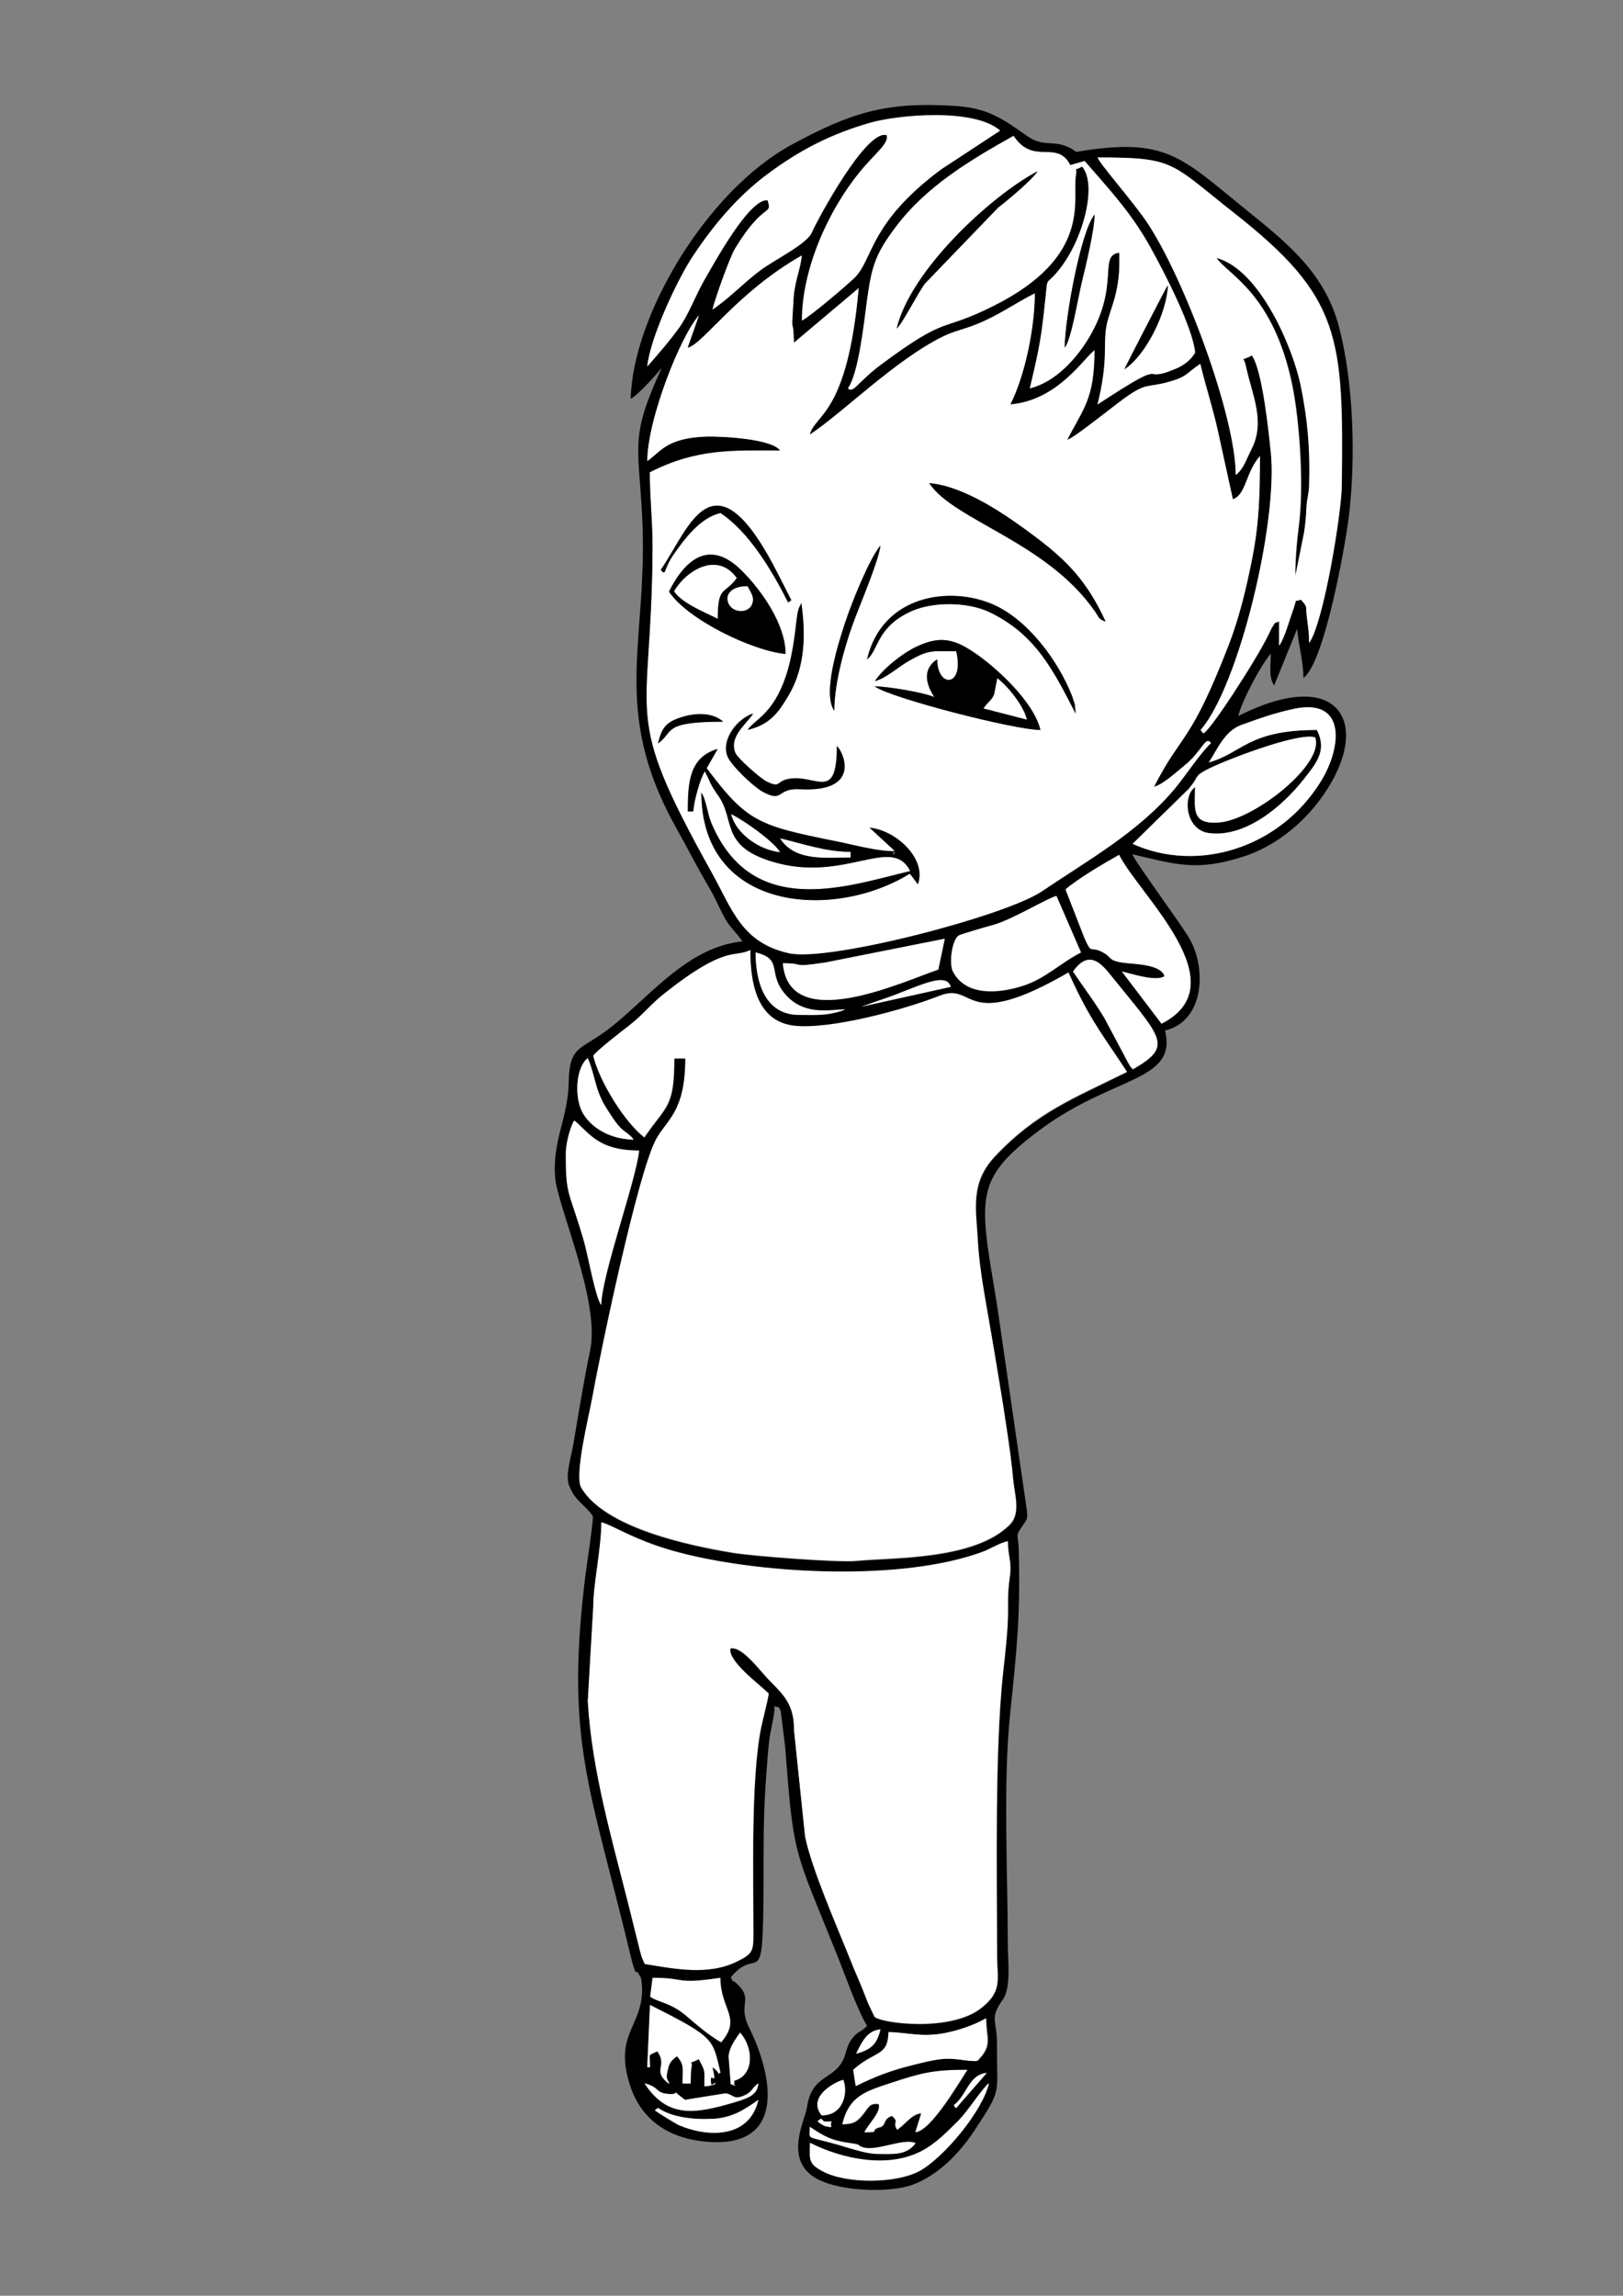 <?xml version="1.0" encoding="UTF-8"?>
<!DOCTYPE svg PUBLIC "-//W3C//DTD SVG 1.1//EN" "http://www.w3.org/Graphics/SVG/1.1/DTD/svg11.dtd">
<!-- Creator: CorelDRAW X6 -->
<svg xmlns="http://www.w3.org/2000/svg" xml:space="preserve" width="8.268in" height="11.693in" version="1.1" style="shape-rendering:geometricPrecision; text-rendering:geometricPrecision; image-rendering:optimizeQuality; fill-rule:evenodd; clip-rule:evenodd"
viewBox="0 0 8268 11693"
 xmlns:xlink="http://www.w3.org/1999/xlink">
 <rect x="0" y="0" width="8268" height="11693" fill="#808080" stroke="none"/>
 <defs>
  <style type="text/css">
   <![CDATA[
    .fil1 {fill:black}
    .fil0 {fill:white}
   ]]>
  </style>
 </defs>
 <g id="Layer_x0020_1">
  <g id="_650171088">
   <path fill="#fff" d="M3504 4132c0,-141 5,-276 152,-318l-56 98c206,275 265,293 663,373 76,15 219,54 296,49l-129 -119c132,12 293,156 246,288l-41 -54c-392,242 -1062,190 -1062,-413 25,38 30,107 51,156 210,497 699,319 1013,244 -94,-187 -333,62 -699,-47 -274,-81 -189,-215 -281,-340 -15,-20 -26,-37 -37,-60 -6,-12 -11,-25 -17,-37 -1,-3 -7,-10 -8,-16 -1,-4 -2,-5 -4,-8 -24,33 -58,159 -59,204l-28 0zm1054 211c0,-2 -3,-5 -4,-4l4 4zm-1206 -557c19,-81 40,-110 127,-136 66,-19 151,-23 205,25 -314,0 -247,51 -332,111zm912 14c38,43 113,235 -192,218 -119,-7 -81,72 -190,12 -46,-25 -163,-135 -179,-183 -29,-86 55,-189 132,-214 -38,58 -123,117 -91,199 11,28 129,132 160,147 72,36 48,-1 112,-13 140,-26 246,121 246,-167zm152 -442c78,-329 421,-375 640,-281 179,77 334,288 404,466 7,18 5,19 14,41l5 50c-112,-218 -203,-404 -437,-516 -111,-53 -289,-56 -402,-5 -179,81 -165,202 -225,245zm41 138c70,0 259,34 304,55 -40,-62 -66,-141 14,-193 0,149 141,143 97,-41 -124,0 -138,-9 -241,49 -58,33 -119,90 -173,103 42,-63 140,-141 211,-175 113,-54 184,-43 286,24 120,80 312,257 346,400 -129,0 -754,-160 -843,-221zm-649 221c34,-52 130,-78 195,-274 31,-91 44,-195 55,-291 8,-67 20,-67 21,-75 1,-5 3,-6 2,-9 23,157 22,328 -64,472 -55,93 -99,150 -210,177zm-442 -815c146,-210 270,-633 603,32 9,18 61,119 62,122l-16 12c-81,-161 -199,-360 -345,-456 -104,25 -182,130 -241,215 -51,75 -34,108 -63,75zm41 111c86,-171 210,-266 370,-108 101,100 224,274 224,425 -166,-15 -499,-174 -594,-318zm843 608c-62,-89 22,-349 57,-454 32,-96 117,-313 178,-388 -7,74 -109,312 -140,399 -45,124 -95,306 -95,444zm1381 -456c-38,-14 -27,-13 -56,-55 -246,-352 -718,-461 -842,-650 181,16 391,162 533,268 173,129 272,235 365,436zm-2127 -1395l58 -165c-92,98 -265,530 -265,745 67,-44 97,-119 303,-125 83,-2 332,11 373,70 -240,0 -421,-12 -663,111 0,132 15,264 14,386 -4,909 -165,813 299,1649 108,194 154,364 399,416 203,44 1099,-190 1286,-316 232,-157 493,-302 678,-524 51,-61 134,-187 184,-231 -30,-42 -44,38 -136,113 -40,32 -108,96 -154,108 143,-279 183,-212 381,-724 52,-135 88,-283 118,-435 36,-182 40,-325 40,-526 -76,86 -70,196 -138,221l-77 -351c-26,-117 -62,-226 -89,-339 -75,50 -64,67 -168,94 -98,26 -105,4 -197,66 -60,40 -276,217 -312,227 81,-160 138,-205 138,-456 -55,39 -185,255 -428,276 75,-150 125,-392 124,-566 -107,54 -183,112 -298,158 -64,26 -114,34 -172,63 -242,119 -512,390 -676,498 28,-105 191,-101 249,-746l-330 278c-4,-156 -15,1 -2,-223 6,-92 35,-148 42,-221 -331,188 -501,448 -580,470z"/>
   <path fill="#fff" d="M3021 5376c31,129 161,339 261,416l12 -17c101,-146 141,-139 141,-385l55 0c0,268 -92,308 -147,406 -96,170 -292,1122 -329,1329 -16,88 -91,389 -54,451 123,207 556,296 774,332 100,17 541,51 629,41 173,-18 602,-1 782,-186 56,-58 22,-156 16,-232 -7,-79 -20,-166 -31,-245 -23,-158 -51,-319 -77,-476 -24,-144 -63,-341 -71,-482 -9,-165 -44,-301 86,-439 211,-225 401,-296 674,-431 -111,-168 -179,-253 -267,-438l-29 -62c-1,-1 -2,-5 -4,-8 -539,312 -473,46 -655,118 -183,72 -558,175 -743,153 -192,-22 -222,-221 -222,-386 -82,43 -118,-32 -440,223 -66,52 -113,111 -173,158 -36,28 -170,130 -188,158z"/>
   <path fill="#fff" d="M3021 8180l-28 484c21,357 123,701 210,1047l55 221c1,4 8,30 9,33l12 29c1,2 3,6 5,9 152,25 324,60 471,-13 77,-39 83,-51 83,-138 0,-280 -14,-792 39,-1052 11,-54 33,-128 39,-175 -47,-48 -209,-165 -195,-229 59,-13 152,117 195,160 84,84 128,130 128,259l56 538c33,165 162,456 230,627 21,52 41,94 61,146 11,26 22,55 31,79l31 65c19,32 385,84 546,-43 110,-88 80,-143 80,-279 0,-419 -12,-1019 30,-1421 11,-100 27,-230 26,-334 -1,-72 1,-103 10,-170 10,-72 -11,-100 -11,-175 -51,12 -85,39 -136,57 -402,145 -1093,112 -1516,7 -242,-60 -357,-145 -420,-160 0,135 -42,314 -41,428z"/>
   <path fill="#000" d="M4665 10915c-46,65 -120,55 -193,55 -58,0 -146,-31 -202,-47 -174,-49 -142,-21 -144,-91 78,52 111,70 207,83 64,9 27,9 63,21 69,23 208,-49 269,-21zm-462 -87c-5,-1 -38,-20 -37,-26l16 -12c28,18 -3,14 55,14 -12,30 18,34 -34,23zm-850 -92c69,48 180,60 277,56 96,-4 160,-43 235,-97 -49,205 -269,188 -405,129 -16,-7 -122,-72 -122,-76l16 -12zm1506 -14c66,-47 75,-156 168,-164l-157 180 -12 -16zm-673 52c-81,-102 93,-181 111,-180 25,64 0,182 -111,180zm-321 -162c-6,57 -46,74 -124,97 -200,59 -339,82 -456,-97 74,18 56,46 112,53 90,11 2,-38 94,31l206 -33c44,5 39,39 102,8 36,-17 34,-36 66,-59zm262 304c162,82 394,132 567,42 76,-40 131,-98 189,-156 47,-47 123,-167 155,-190 -33,142 -231,380 -354,447 -115,63 -370,67 -494,1 -76,-41 -64,-63 -64,-143zm-415 -442c2,-43 34,-86 58,-121 68,73 75,217 -30,245l1 10c0,1 0,7 -1,8 -4,6 33,18 -18,-1l-11 -142zm-400 -262c335,168 318,173 359,345 -29,9 12,11 -41,-28 28,118 -16,4 -7,82 3,30 48,-25 2,10 0,0 -5,4 -36,5 0,-94 7,-70 -28,-138 -66,34 -29,-6 -38,43 -2,13 -4,57 -4,81l-41 0c0,-79 10,-96 -29,-139 -39,29 -42,46 -50,87 -8,40 15,41 9,53 -89,-67 -2,-89 -59,-165 -52,26 -37,5 -37,81l-14 0 14 -318zm981 608c35,-146 121,-167 247,-209 155,-52 214,-67 389,-67 -47,72 -187,311 -264,317l30 -96c-48,4 -73,47 -123,84 -27,-43 15,-37 -28,-71 -46,18 -26,42 -56,57l-15 4c-43,19 19,21 -68,23 23,-46 83,-99 74,-143 -49,-11 -56,23 -88,60 -29,35 -51,40 -97,42zm235 -470c99,2 167,27 283,6 73,-13 152,-40 215,-76 0,104 36,137 -45,217 -51,5 -105,-16 -175,-10 -49,4 -114,21 -161,33 -101,25 -185,56 -282,105l-13 -83c114,-101 177,-65 180,-193zm-166 111c30,-61 56,-117 124,-124 -18,75 -47,103 -124,124zm-691 -387c0,163 110,203 4,328 -68,-40 -116,-81 -173,-131 -86,-74 -146,-71 -188,-101l12 -97c179,0 110,35 345,0zm-649 -1893c0,-115 41,-293 41,-428 63,15 178,100 420,160 423,106 1114,139 1516,-7 51,-18 85,-45 136,-57 0,75 20,104 11,175 -9,67 -11,98 -10,170 1,104 -15,234 -26,334 -42,401 -30,1002 -30,1421 0,136 30,191 -80,279 -161,128 -527,76 -546,43l-31 -65c-10,-24 -21,-53 -31,-79 -21,-51 -41,-94 -61,-146 -68,-170 -196,-461 -230,-627l-56 -538c0,-129 -44,-175 -128,-259 -43,-43 -135,-173 -195,-160 -14,64 147,181 195,229 -7,47 -28,121 -39,175 -53,261 -39,773 -39,1052 0,87 -6,100 -83,138 -146,73 -318,38 -471,13 -2,-3 -4,-7 -5,-9l-12 -29c-1,-3 -8,-29 -9,-33l-55 -221c-87,-346 -189,-691 -210,-1047l28 -484zm-138 -2307c0,-44 19,-130 43,-167 77,63 120,154 330,153 -13,143 -190,631 -193,787 -30,-43 -66,-254 -88,-327 -78,-267 -92,-223 -92,-447zm345 -69c-101,0 -204,-45 -257,-130 -46,-74 -42,-234 22,-285 35,77 38,160 88,243 15,25 48,76 67,99 31,36 56,40 79,73zm-207 -428c18,-27 152,-130 188,-158 61,-47 107,-106 173,-158 322,-255 358,-180 440,-223 0,164 30,363 222,386 185,21 560,-81 743,-153 181,-72 116,194 655,-118 2,2 3,6 4,8l29 62c88,185 156,269 267,438 -272,135 -463,207 -674,431 -129,138 -94,274 -86,439 7,141 47,338 71,482 26,156 54,318 77,476 12,79 24,166 31,245 7,77 41,175 -16,232 -180,184 -609,168 -782,186 -88,9 -529,-25 -629,-41 -218,-36 -651,-125 -774,-332 -37,-63 38,-363 54,-451 37,-207 233,-1158 329,-1329 55,-98 146,-138 147,-406l-55 0c0,246 -39,239 -141,385l-12 17c-100,-76 -230,-286 -261,-416zm1050 -207c-175,0 -221,-169 -221,-318 149,36 49,109 162,225 96,98 223,65 294,65 -3,2 -8,3 -10,4 -2,1 -7,3 -10,4 -80,25 -130,20 -215,20zm440 -85c149,-50 309,-142 332,-58l-455 101 123 -43zm1260 362c-15,-17 -6,-3 -24,-33l-120 -226c-51,-86 -108,-159 -161,-239 70,-98 127,-62 184,9 270,335 330,368 121,489zm-264 -595c-105,53 -183,135 -299,171 -119,38 -286,54 -354,-72 -21,-39 -7,-159 28,-184 10,-8 154,-48 179,-55 96,-27 276,-137 320,-147l125 288zm-1520 55c125,0 30,24 217,-4l608 -121 -33 157c-180,60 -760,334 -792,-32zm1440 -377c64,-55 191,-130 273,-176 104,206 612,659 216,860l-202 -266c55,13 178,53 217,24 -14,-54 -130,-61 -176,-65 -118,-11 -85,-28 -137,-56 -69,-37 -54,17 -94,-72l-97 -249zm729 -646c45,-69 81,-161 167,-192 95,-34 167,-60 264,-81 270,-59 247,192 143,364 -213,350 -636,472 -962,323l286 -280c57,-68 26,-62 85,-94 83,-46 478,-198 559,-168 49,135 -310,419 -489,433 -145,12 -123,-70 -123,-180 -65,47 -49,218 70,234 185,26 375,-135 484,-274 67,-85 119,-147 67,-251 -353,0 -379,118 -553,166zm-2652 -2114c79,-21 249,-282 580,-470 -6,73 -36,129 -42,221 -14,223 -2,67 2,223l330 -278c-57,645 -220,641 -249,746 165,-108 434,-379 676,-498 58,-29 109,-37 172,-63 115,-46 191,-104 298,-158 0,174 -49,416 -124,566 243,-22 373,-237 428,-276 0,251 -57,296 -138,456 36,-10 252,-187 312,-227 92,-62 99,-39 197,-66 104,-28 93,-45 168,-94 27,114 63,222 89,339l77 351c68,-25 63,-135 138,-221 0,201 -4,345 -40,526 -30,152 -66,300 -118,435 -198,512 -238,445 -381,724 46,-12 114,-76 154,-108 92,-74 106,-155 136,-113 -50,44 -133,170 -184,231 -185,222 -446,367 -678,524 -186,126 -1083,359 -1286,316 -244,-53 -291,-222 -399,-416 -465,-836 -303,-740 -299,-1649 1,-123 -14,-255 -14,-386 242,-123 423,-111 663,-111 -42,-58 -290,-72 -373,-70 -207,6 -237,81 -303,125 0,-216 173,-647 265,-745l-58 165zm2791 649c0,-299 -264,-1006 -453,-1288 -67,-100 -244,-300 -251,-329 396,0 368,26 697,284 543,427 557,629 547,1388 -2,138 -92,694 -166,801 0,-46 -5,-87 -11,-127 -9,-64 8,-50 -31,-94 -41,17 -14,-18 -41,56 -20,55 -41,137 -70,179l0 -124c-32,12 -17,3 -37,32 0,0 -17,34 -18,37 -57,120 -313,515 -333,500l-12 -16c194,-222 397,-1061 357,-1421 -9,-83 -41,-410 -96,-487 -60,35 -43,-4 -30,57 31,144 101,281 27,423 -23,44 -40,101 -79,129zm-1975 -442c54,-77 81,-331 96,-443 24,-175 40,-237 147,-378 157,-209 385,-342 600,-464 102,154 221,17 289,149l73 -21c115,133 234,258 332,434 71,127 219,414 231,543 -28,43 -61,66 -108,85 -185,76 -4,-74 -389,178 55,-229 28,-296 45,-397 8,-48 37,-116 49,-172 18,-82 17,-117 17,-204 -110,13 3,162 -152,428 -64,110 -173,231 -304,263 52,-219 58,-255 81,-472 10,-97 0,-51 59,-121 130,-153 207,-443 126,-537 -50,31 -22,-14 -32,51 -18,117 84,408 -419,659 -280,140 -224,40 -572,298 -121,90 -143,151 -170,121zm-953 -97c-158,347 -116,381 -97,746 35,641 -169,979 175,1593 54,96 107,201 162,294 33,55 49,96 75,146 36,70 63,82 99,136 -275,28 -460,268 -661,430 -160,129 -220,90 -224,288 -3,180 -84,298 -69,484 12,149 232,632 178,883 -32,152 -58,315 -84,469 -13,76 -44,166 -22,220 32,80 80,93 121,155 -7,89 -26,204 -38,294 -99,795 7,1046 189,1778l49 200c27,88 11,20 35,62 7,12 7,6 12,30 0,1 3,37 3,39 3,196 -144,231 -63,490 58,184 202,274 386,291 413,39 346,-331 222,-581 -62,-125 28,-140 -65,-226 -23,-22 -12,7 -28,-30 154,-188 167,156 167,-634 0,-140 3,-254 13,-388 5,-67 8,-115 15,-179 7,-62 27,-122 28,-180 31,12 15,-5 31,24l23 184c43,569 45,513 261,1051 38,94 109,295 156,369 -29,33 -45,24 -76,65 -29,37 -27,68 -45,107 -50,106 -161,76 -185,243 -9,63 -111,248 26,349 109,80 385,90 508,47 132,-47 243,-162 318,-276 145,-220 114,-179 116,-437 1,-130 -41,-133 30,-232 43,-61 25,-202 25,-279 0,-363 -25,-827 12,-1177 35,-339 52,-495 44,-828 -2,-84 -18,-73 9,-114 36,-54 39,-43 29,-115l-151 -1039c-89,-532 -117,-622 211,-870 378,-286 711,-249 647,-513 200,-48 213,-315 124,-469 -47,-81 -280,-394 -290,-429 225,53 328,88 565,12 150,-48 288,-155 383,-280 287,-378 124,-706 -409,-436 19,-79 116,-261 166,-318 0,53 -13,121 17,162l117 -288c6,80 32,166 32,250 108,-79 213,-676 231,-819 36,-295 25,-682 -49,-966 -69,-269 -254,-422 -461,-589 -330,-266 -408,-375 -823,-314 -89,13 -31,13 -101,-18 -75,-33 -125,3 -207,-56 -130,-92 -203,-142 -373,-152 -343,-21 -522,34 -824,198 -432,234 -810,870 -820,1294 29,-11 141,-133 152,-152zm-69 -14c13,-143 152,-442 235,-567 103,-154 222,-298 375,-412 165,-123 324,-205 525,-263 139,-40 528,-77 662,40l-300 197c-371,276 -345,458 -442,553 -42,41 -222,194 -267,217 0,-258 131,-554 294,-756 80,-98 149,-144 138,-188 -103,-36 -355,433 -382,496 -25,58 -197,142 -263,193 -84,64 -158,144 -243,199 13,-55 88,-266 116,-312 147,-242 191,-162 165,-245 -94,-9 -272,321 -322,406 -45,78 -79,176 -129,244 -45,62 -114,143 -162,197z"/>
   <path fill="#fff" d="M5728 1881c3,-11 215,-421 221,-428 -3,133 -108,354 -221,428zm-304 -111c0,-139 80,-587 152,-677 0,77 -47,268 -66,348 -17,68 -53,292 -86,329zm-856 -97c70,-295 477,-674 718,-801 -29,44 -151,147 -201,185l-373 387c-35,46 -118,211 -144,229zm-249 304c26,31 49,-31 170,-121 348,-258 292,-158 572,-298 502,-251 401,-542 419,-659 10,-65 -18,-20 32,-51 81,94 4,384 -126,537 -59,70 -49,23 -59,121 -23,216 -29,252 -81,472 131,-32 239,-153 304,-263 156,-266 43,-415 152,-428 0,87 1,122 -17,204 -12,56 -41,124 -49,172 -17,101 11,168 -45,397 385,-252 204,-102 389,-178 47,-19 80,-42 108,-85 -11,-129 -160,-416 -231,-543 -98,-176 -217,-301 -332,-434l-73 21c-68,-133 -187,5 -289,-149 -216,121 -443,255 -600,464 -106,141 -123,203 -147,378 -15,112 -42,366 -96,443z"/>
   <path fill="#fff" d="M6654 2585c-3,57 -5,77 -12,126l-44 219c0,-77 7,-170 17,-245 27,-201 6,-533 -32,-721 -95,-467 -325,-564 -386,-650 219,59 388,458 427,650 34,166 47,314 43,497 -1,59 -12,69 -14,124zm-359 -166c39,-28 56,-85 79,-129 74,-142 4,-279 -27,-423 -13,-61 -30,-22 30,-57 55,77 87,403 96,487 40,360 -163,1199 -357,1421l12 16c21,15 276,-380 333,-500 1,-3 18,-37 18,-37 21,-29 5,-20 37,-32l0 124c29,-42 50,-124 70,-179 26,-74 0,-39 41,-56 38,43 22,30 31,94 5,40 11,81 11,127 75,-107 165,-662 166,-801 9,-759 -4,-961 -547,-1388 -329,-259 -300,-284 -697,-284 8,28 184,229 251,329 189,281 453,989 453,1288z"/>
   <path fill="#fff" d="M3297 1867c48,-54 118,-135 162,-197 49,-69 84,-167 129,-244 50,-86 228,-415 322,-406 26,83 -18,3 -165,245 -28,46 -103,258 -116,312 84,-56 158,-136 243,-199 67,-51 238,-134 263,-193 27,-63 279,-532 382,-496 11,44 -58,90 -138,188 -164,201 -294,498 -294,756 45,-23 224,-176 267,-217 97,-94 71,-277 442,-553l300 -197c-133,-117 -522,-80 -662,-40 -200,57 -360,140 -525,263 -153,115 -272,258 -375,412 -83,124 -222,424 -235,567z"/>
   <path fill="#fff" d="M6156 3884c174,-48 200,-166 553,-166 52,103 0,166 -67,251 -109,139 -299,299 -484,274 -119,-16 -135,-188 -70,-234 0,110 -21,192 123,180 179,-14 538,-298 489,-433 -81,-30 -476,122 -559,168 -59,33 -28,26 -85,94l-286 280c326,148 749,27 962,-323 104,-172 127,-423 -143,-364 -97,21 -169,47 -264,81 -86,31 -122,123 -167,192z"/>
   <path fill="#fff" d="M5428 4530l97 249c40,89 25,34 94,72 52,28 19,46 137,56 47,4 162,11 176,65 -40,29 -163,-11 -217,-24l202 266c396,-201 -113,-654 -216,-860 -82,46 -209,121 -273,176z"/>
   <path fill="#fff" d="M5507 4851l-125 -288c-44,10 -224,120 -320,147 -26,7 -169,48 -179,55 -35,26 -49,145 -28,184 67,126 235,110 354,72 115,-36 193,-118 299,-171z"/>
   <path fill="#000" d="M4554 4340c1,-1 4,2 4,4 0,1 2,2 2,2 0,0 -24,13 -6,-6zm-221 28c-129,0 -283,21 -359,-97 115,27 232,69 359,69l0 28zm-359 -28c-102,-9 -225,-93 -249,-193 68,34 210,134 249,193zm-470 -207l28 0c1,-45 35,-171 59,-204 2,2 3,4 4,8 1,6 7,13 8,16 5,11 11,24 17,37 12,23 23,40 37,60 92,125 8,259 281,340 366,109 606,-140 699,47 -314,74 -803,252 -1013,-244 -21,-49 -26,-118 -51,-156 0,603 670,655 1062,413l41 54c47,-131 -115,-276 -246,-288l129 119c-77,5 -220,-34 -296,-49 -398,-80 -457,-98 -663,-373l56 -98c-147,42 -152,177 -152,318z"/>
   <path fill="#fff" d="M2882 5873c0,224 14,180 92,447 21,73 58,284 88,327 3,-156 181,-644 193,-787 -210,0 -254,-91 -330,-153 -23,37 -43,123 -43,167z"/>
   <path fill="#fff" d="M3988 4906c32,366 612,93 792,32l33 -157 -608 121c-187,28 -92,4 -217,4z"/>
   <path fill="#000" d="M4457 3497c89,61 714,221 843,221 -34,-143 -225,-321 -346,-400 -101,-67 -172,-78 -286,-24 -72,34 -170,112 -211,175 54,-13 116,-70 173,-103 103,-59 117,-49 241,-49 44,184 -97,190 -97,41 -80,53 -54,132 -14,193 -45,-22 -234,-55 -304,-55zm553 111c22,-33 40,-38 54,-71l16 -82c54,41 134,140 150,210l-221 -57z"/>
   <path fill="#fff" d="M4292 10819c45,-1 67,-7 97,-42 32,-37 39,-71 88,-60 10,44 -51,97 -74,143 87,-2 25,-4 68,-23l15 -4c30,-15 10,-38 56,-57 43,35 1,29 28,71 50,-37 75,-80 123,-84l-30 96c78,-6 217,-245 264,-317 -175,0 -233,16 -389,67 -125,42 -212,64 -247,209z"/>
   <path fill="#000" d="M3808 2986c16,32 37,54 23,91 -13,34 -55,43 -86,29 -56,-24 -65,-120 63,-120zm-374 26c64,-109 222,-203 319,-68 -61,86 -97,35 -97,207 -74,-37 -178,-77 -222,-139zm-26 1c95,144 428,303 594,318 0,-151 -123,-325 -224,-425 -160,-159 -284,-63 -370,108z"/>
   <path fill="#fff" d="M4526 10349c-3,128 -66,92 -180,193l13 83c97,-49 181,-80 282,-105 47,-12 112,-29 161,-33 70,-6 125,14 175,10 81,-81 45,-114 45,-217 -63,36 -142,62 -215,76 -116,21 -183,-4 -283,-6z"/>
   <path fill="#fff" d="M5466 4948c53,80 110,153 161,239l120 226c18,30 9,16 24,33 209,-121 149,-154 -121,-489 -57,-71 -114,-107 -184,-9z"/>
   <path fill="#fff" d="M4126 10915c0,81 -12,103 64,143 124,67 378,62 494,-1 123,-67 322,-305 354,-447 -32,23 -108,143 -155,190 -59,58 -113,116 -189,156 -173,90 -405,40 -567,-42z"/>
   <path fill="#fff" d="M3297 10529l14 0c0,-76 -16,-54 37,-81 56,76 -30,97 59,165 6,-12 -17,-14 -9,-53 8,-42 11,-58 50,-87 39,43 29,60 29,139l41 0c0,-25 1,-68 4,-81 9,-49 -28,-9 38,-43 34,68 28,44 28,138 32,-1 36,-5 36,-5 47,-35 2,20 -2,-10 -9,-78 35,36 7,-82 54,38 12,37 41,28 -42,-172 -24,-177 -359,-345l-14 318z"/>
   <path fill="#fff" d="M3312 10170c42,30 102,27 188,101 58,49 105,91 173,131 107,-125 -3,-165 -4,-328 -235,35 -166,0 -345,0l-12 97z"/>
   <path fill="#000" d="M5632 3165c-93,-201 -192,-307 -365,-436 -142,-106 -351,-252 -533,-268 124,189 596,298 842,650 29,41 18,40 56,55z"/>
   <path fill="#000" d="M6599 2931l44 -219c7,-50 9,-69 12,-126 3,-55 13,-65 14,-124 5,-183 -9,-331 -43,-497 -39,-192 -208,-591 -427,-650 61,86 291,183 386,650 38,188 60,520 32,721 -10,75 -17,168 -17,245z"/>
   <path fill="#000" d="M4416 3359c60,-43 46,-163 225,-245 113,-51 291,-49 402,5 234,113 325,298 437,516l-5 -50c-9,-22 -7,-23 -14,-41 -70,-178 -225,-389 -404,-466 -219,-94 -562,-48 -640,281z"/>
   <path fill="#fff" d="M3434 3012c44,62 148,102 222,139 0,-172 36,-121 97,-207 -97,-135 -255,-42 -319,68z"/>
   <path fill="#000" d="M4264 3801c0,289 -106,141 -246,167 -64,12 -40,49 -112,13 -31,-15 -149,-118 -160,-147 -32,-82 52,-141 91,-199 -77,24 -161,127 -132,214 16,47 133,157 179,183 109,60 71,-19 190,-12 305,17 231,-175 192,-218z"/>
   <path fill="#fff" d="M3228 5804c-24,-33 -49,-37 -79,-73 -19,-22 -52,-74 -67,-99 -51,-83 -53,-166 -88,-243 -64,51 -69,211 -22,285 53,85 156,129 257,130z"/>
   <path fill="#000" d="M4568 1673c25,-18 109,-183 144,-229l373 -387c51,-39 173,-141 201,-185 -241,128 -648,506 -718,801z"/>
   <path fill="#fff" d="M4070 5169c85,0 135,5 215,-20 3,-1 8,-3 10,-4 2,-1 7,-2 10,-4 -71,0 -198,33 -294,-65 -113,-116 -13,-189 -162,-225 0,148 46,318 221,318z"/>
   <path fill="#000" d="M3366 2903c29,33 12,0 63,-75 59,-85 137,-190 241,-215 146,96 264,295 345,456l16 -12c-1,-3 -53,-104 -62,-122 -334,-665 -457,-243 -603,-32z"/>
   <path fill="#000" d="M3808 3718c112,-27 155,-84 210,-177 85,-144 87,-315 64,-472 1,3 -2,4 -2,9 -1,8 -14,9 -21,75 -11,95 -24,199 -55,291 -66,196 -161,222 -195,274z"/>
   <path fill="#fff" d="M3352 10736l-16 12c0,4 106,69 122,76 136,59 357,76 405,-129 -75,54 -139,93 -235,97 -97,5 -208,-8 -277,-56z"/>
   <path fill="#000" d="M4250 3621c0,-138 50,-320 95,-444 31,-87 134,-325 140,-399 -60,76 -146,292 -178,388 -35,106 -119,365 -57,454z"/>
   <path fill="#fff" d="M3863 10611c-33,23 -30,42 -66,59 -63,30 -59,-4 -102,-8l-206 33c-92,-69 -4,-20 -94,-31 -56,-7 -38,-35 -112,-53 117,179 256,156 456,97 78,-23 118,-40 124,-97z"/>
   <path fill="#000" d="M5424 1770c33,-37 69,-260 86,-329 20,-81 66,-271 66,-348 -72,89 -152,538 -152,677z"/>
   <path fill="#fff" d="M5010 3608l221 57c-16,-70 -96,-169 -150,-210l-16 82c-14,33 -32,38 -54,71z"/>
   <path fill="#fff" d="M3722 10615c51,19 14,6 18,1 1,-1 0,-6 1,-8l-1 -10c105,-28 98,-172 30,-245 -25,35 -56,78 -58,121l11 142z"/>
   <path fill="#fff" d="M4471 10971c74,0 147,9 193,-55 -61,-28 -200,44 -269,21 -36,-12 1,-12 -63,-21 -96,-13 -129,-32 -207,-83 2,70 -30,42 144,91 55,16 144,47 202,47z"/>
   <path fill="#fff" d="M4185 10774c111,2 136,-115 111,-180 -17,-1 -192,77 -111,180z"/>
   <path fill="#000" d="M5728 1881c113,-75 218,-295 221,-428 -6,8 -218,418 -221,428z"/>
   <path fill="#fff" d="M4333 4367l0 -28c-127,0 -244,-42 -359,-69 77,118 230,97 359,97z"/>
   <path fill="#fff" d="M3974 4340c-39,-59 -181,-159 -249,-193 24,100 147,184 249,193z"/>
   <path fill="#fff" d="M3808 2986c-128,0 -119,97 -63,120 32,13 73,4 86,-29 14,-36 -7,-59 -23,-91z"/>
   <path fill="#fff" d="M4388 5127l455 -101c-23,-84 -183,8 -332,58l-123 43z"/>
   <path fill="#000" d="M3352 3787c84,-60 17,-111 332,-111 -54,-48 -139,-45 -205,-25 -87,26 -107,55 -127,136z"/>
   <path fill="#fff" d="M4361 10460c77,-21 106,-49 124,-124 -69,7 -94,64 -124,124z"/>
   <path fill="#fff" d="M4858 10722l12 16 157 -180c-93,8 -102,116 -168,164z"/>
   <path fill="#fff" d="M4165 10803c-1,6 32,24 37,26 52,11 22,6 34,-23 -58,0 -27,4 -55,-14l-16 12z"/>
  </g>
 </g>
</svg>
